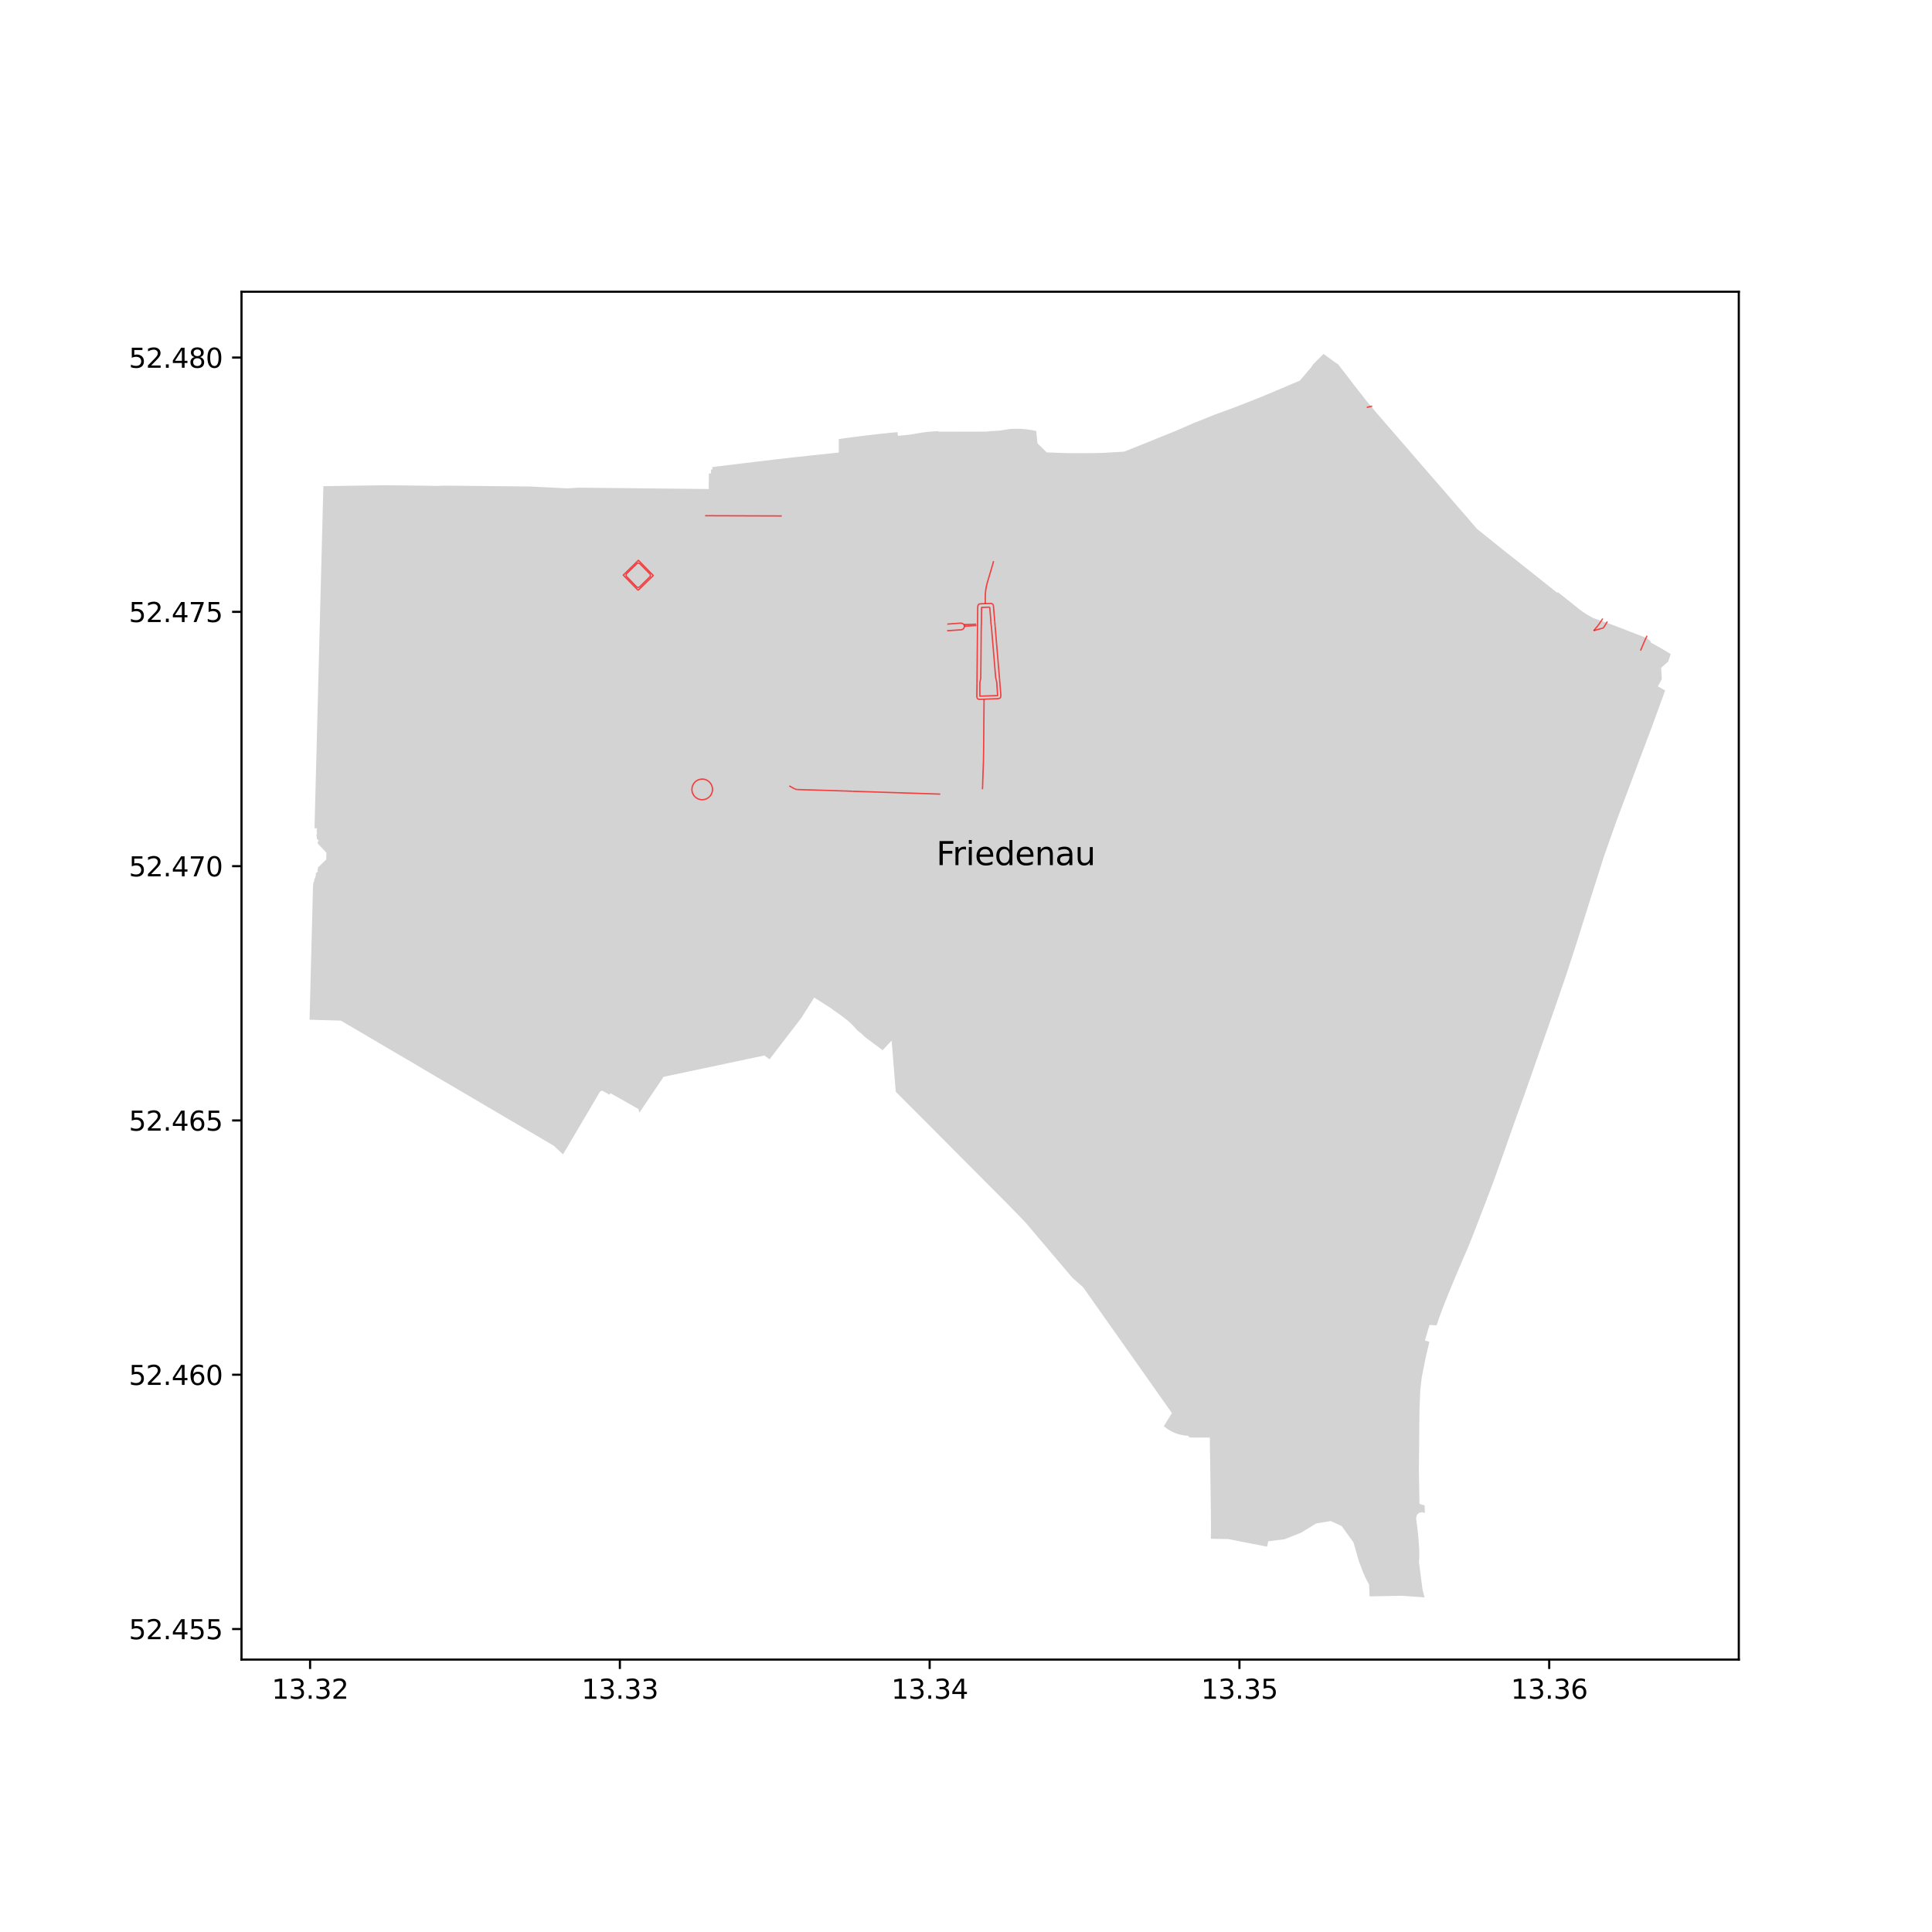 <?xml version="1.0" encoding="utf-8" standalone="no"?>
<!DOCTYPE svg PUBLIC "-//W3C//DTD SVG 1.1//EN"
  "http://www.w3.org/Graphics/SVG/1.1/DTD/svg11.dtd">
<svg xmlns:xlink="http://www.w3.org/1999/xlink" width="720pt" height="720pt" viewBox="0 0 720 720" xmlns="http://www.w3.org/2000/svg" version="1.1">
 <defs>
  <style type="text/css">*{stroke-linejoin: round; stroke-linecap: butt}</style>
 </defs>
 <g id="figure_1">
  <g id="patch_1">
   <path d="M 0 720 
L 720 720 
L 720 0 
L 0 0 
z
" style="fill: #ffffff"/>
  </g>
  <g id="axes_1">
   <g id="patch_2">
    <path d="M 90 618.482 
L 648 618.482 
L 648 108.718 
L 90 108.718 
z
" style="fill: #ffffff"/>
   </g>
   <g id="PatchCollection_1">
    <path d="M 117.616 292.976 
L 117.53 296.301 
L 117.442 299.665 
L 117.331 303.989 
L 117.21 308.67 
L 118.15 308.695 
L 118.128 309.305 
L 117.993 309.302 
L 117.975 309.987 
L 118.111 309.989 
L 118.086 310.978 
L 117.95 310.975 
L 117.931 311.661 
L 118.067 311.664 
L 118.045 312.526 
L 118.806 313.321 
L 118.726 313.399 
L 118.463 313.652 
L 118.429 313.715 
L 118.361 314.047 
L 118.375 314.121 
L 118.505 314.433 
L 118.702 314.685 
L 119.336 315.348 
L 121.64 317.76 
L 121.578 320.317 
L 119.191 322.62 
L 118.538 323.249 
L 118.494 323.3 
L 118.462 323.359 
L 118.441 323.422 
L 118.433 323.488 
L 118.439 323.555 
L 118.457 323.619 
L 118.487 323.678 
L 118.528 323.73 
L 118.584 323.788 
L 118.178 324.176 
L 118.487 324.503 
L 118.407 324.58 
L 118.51 324.687 
L 117.703 325.467 
L 117.675 326.558 
L 117.509 326.553 
L 117.488 327.323 
L 117.176 327.321 
L 117.147 328.14 
L 117.04 328.366 
L 116.945 328.597 
L 116.864 328.833 
L 116.796 329.074 
L 116.74 329.318 
L 116.698 329.565 
L 116.669 329.814 
L 116.655 330.064 
L 116.646 330.386 
L 116.528 334.941 
L 116.436 338.52 
L 116.286 344.317 
L 116.234 346.361 
L 116.085 352.149 
L 115.99 355.814 
L 115.896 359.391 
L 115.804 362.963 
L 115.673 368.073 
L 115.534 373.41 
L 115.451 376.645 
L 115.364 380.02 
L 118.823 380.12 
L 124.356 380.277 
L 127.022 380.349 
L 128.895 381.462 
L 131.608 383.041 
L 134.315 384.634 
L 137.396 386.444 
L 140.471 388.25 
L 144.659 390.718 
L 146.857 392.009 
L 151.3 394.605 
L 154.371 396.406 
L 157.446 398.233 
L 160.525 400.056 
L 164.964 402.66 
L 167.171 403.944 
L 179.336 411.1 
L 189.882 417.301 
L 203.022 425.014 
L 203.168 425.1 
L 206.417 427.01 
L 209.814 430.198 
L 210.324 429.334 
L 210.531 428.983 
L 211.621 427.136 
L 213.955 423.177 
L 213.966 423.159 
L 216.188 419.392 
L 216.477 418.903 
L 218.814 414.943 
L 219.651 413.523 
L 219.874 413.145 
L 221.339 410.661 
L 223.677 406.698 
L 224.512 406.468 
L 226.204 407.435 
L 226.201 407.44 
L 227.171 407.992 
L 227.504 407.399 
L 230.385 409.029 
L 233.282 410.668 
L 237.951 413.309 
L 238.274 414.679 
L 240.721 411.05 
L 242.691 408.133 
L 247.301 401.307 
L 254.18 399.85 
L 256.938 399.265 
L 259.596 398.702 
L 262.259 398.138 
L 264.921 397.58 
L 268.085 396.906 
L 272.184 396.035 
L 274.511 395.543 
L 275.3 395.376 
L 278.394 394.72 
L 284.876 393.346 
L 286.789 394.788 
L 287.283 394.137 
L 288.957 391.931 
L 292.749 387.004 
L 294.645 384.54 
L 296.533 382.088 
L 298.622 379.375 
L 300.21 376.859 
L 303.103 372.291 
L 303.191 372.153 
L 303.443 371.755 
L 306.645 373.805 
L 309.068 375.357 
L 309.814 375.834 
L 310.153 376.046 
L 310.1 376.114 
L 310.262 376.223 
L 310.785 376.575 
L 310.947 376.686 
L 311.465 377.042 
L 312.106 377.491 
L 312.141 377.516 
L 312.605 377.847 
L 312.812 377.996 
L 313.504 378.501 
L 313.563 378.545 
L 314.191 379.013 
L 314.872 379.532 
L 315.051 379.666 
L 315.23 379.802 
L 315.273 379.834 
L 316.275 380.668 
L 316.735 381.079 
L 317.185 381.5 
L 317.626 381.931 
L 318.057 382.372 
L 318.431 382.773 
L 318.798 383.181 
L 319.156 383.596 
L 319.505 384.019 
L 320.018 384.426 
L 320.707 384.934 
L 320.877 385.059 
L 322.276 386.435 
L 328.927 391.37 
L 332.285 387.812 
L 332.473 390.117 
L 332.735 393.346 
L 332.993 396.568 
L 333.25 399.773 
L 333.51 403.003 
L 333.773 406.225 
L 333.82 406.866 
L 334.753 407.798 
L 334.853 407.905 
L 335.306 408.359 
L 337.788 410.844 
L 339.532 412.592 
L 339.803 412.863 
L 340.115 413.176 
L 340.193 413.253 
L 342.646 415.713 
L 346.378 419.454 
L 346.874 419.953 
L 348.56 421.647 
L 349.865 422.955 
L 351.205 424.304 
L 353.767 426.883 
L 354.18 427.299 
L 358.085 431.224 
L 360.725 433.878 
L 364.272 437.439 
L 367.672 440.847 
L 368.082 441.258 
L 368.16 441.336 
L 369.963 443.146 
L 371.185 444.372 
L 373.655 446.852 
L 375.217 448.42 
L 379.532 452.83 
L 382.36 455.804 
L 383.993 457.731 
L 387.088 461.381 
L 390.865 465.837 
L 393.728 469.214 
L 397.567 473.743 
L 399.547 476.079 
L 402.265 478.499 
L 403.67 479.75 
L 435.762 525.219 
L 436.628 526.45 
L 436.746 526.611 
L 435.573 528.499 
L 433.721 531.475 
L 434.098 531.793 
L 434.486 532.098 
L 434.883 532.389 
L 435.291 532.667 
L 435.707 532.93 
L 435.989 533.1 
L 436.274 533.262 
L 436.562 533.419 
L 436.855 533.568 
L 437.049 533.664 
L 437.246 533.756 
L 437.443 533.845 
L 437.599 533.911 
L 437.755 533.975 
L 437.913 534.038 
L 438.376 534.209 
L 438.844 534.365 
L 439.318 534.505 
L 439.796 534.628 
L 440.278 534.735 
L 440.516 534.788 
L 440.754 534.836 
L 440.993 534.881 
L 441.161 534.906 
L 441.33 534.929 
L 441.498 534.95 
L 441.906 534.994 
L 442.314 535.027 
L 442.723 535.048 
L 443.393 535.726 
L 450.861 535.735 
L 451.093 551.84 
L 451.238 561.976 
L 451.26 563.594 
L 451.276 565.211 
L 451.286 566.829 
L 451.29 568.441 
L 451.287 570.054 
L 451.279 571.666 
L 451.262 573.455 
L 457.73 573.571 
L 472.214 576.399 
L 472.626 574.394 
L 478.723 573.625 
L 484.884 571.183 
L 490.489 567.75 
L 495.927 566.843 
L 500.014 568.727 
L 504.422 574.858 
L 506.385 581.73 
L 507.808 585.516 
L 508.943 588.15 
L 510.221 590.509 
L 510.394 594.929 
L 512.635 594.882 
L 519.151 594.756 
L 519.94 594.745 
L 520.08 594.744 
L 522.667 594.709 
L 525.509 594.915 
L 530.899 595.311 
L 530.147 592.441 
L 528.815 582.207 
L 528.908 580.726 
L 528.94 579.239 
L 528.912 577.748 
L 528.725 574.685 
L 528.537 572.53 
L 528.459 571.631 
L 528.113 568.586 
L 527.79 566.273 
L 527.738 565.899 
L 528.041 564.536 
L 528.904 563.774 
L 529.969 563.551 
L 531.004 563.814 
L 530.915 560.997 
L 529.862 560.73 
L 528.996 560.39 
L 528.976 559.231 
L 528.782 547.966 
L 528.869 538.779 
L 528.888 536.717 
L 528.888 536.68 
L 528.897 535.774 
L 528.945 530.175 
L 528.958 528.793 
L 528.996 525.623 
L 529.274 518.18 
L 529.791 513.785 
L 529.851 513.271 
L 531.078 507.091 
L 531.352 505.712 
L 531.574 504.768 
L 532.684 500.051 
L 531.03 499.561 
L 531.502 497.958 
L 531.584 497.681 
L 532.496 494.579 
L 532.616 494.174 
L 532.676 493.968 
L 532.736 493.765 
L 534.023 493.833 
L 534.019 493.855 
L 535.396 493.894 
L 536.239 491.348 
L 537.857 486.963 
L 538.651 484.966 
L 540.601 480.151 
L 542.193 476.297 
L 543.951 472.152 
L 547.314 464.335 
L 548.981 460.174 
L 550.433 456.41 
L 553.489 448.469 
L 556.508 440.516 
L 559.386 432.509 
L 562.202 424.483 
L 565.04 416.46 
L 566.591 412.167 
L 567.934 408.454 
L 572.154 396.426 
L 572.534 395.34 
L 578.805 377.48 
L 583.721 363.191 
L 587.288 352.263 
L 592.494 335.669 
L 597.73 319.198 
L 599.323 314.692 
L 602.351 306.129 
L 606.859 294.106 
L 611.351 282.163 
L 615.855 270.228 
L 620.559 257.306 
L 619.565 256.758 
L 619.294 256.609 
L 618.503 256.173 
L 618.233 256.024 
L 617.914 255.848 
L 617.888 255.9 
L 617.824 255.861 
L 619.301 253.114 
L 619.16 250.486 
L 619.056 248.876 
L 621.141 247.028 
L 621.309 246.88 
L 621.587 246.634 
L 621.658 246.571 
L 622.068 245.402 
L 622.251 244.884 
L 622.407 244.437 
L 622.582 243.941 
L 622.636 243.785 
L 621.833 243.28 
L 619.751 242.015 
L 617.992 241.002 
L 616.845 240.365 
L 616.356 240.094 
L 615.336 239.546 
L 614.844 238.663 
L 613.561 237.749 
L 611.613 236.995 
L 600.899 232.849 
L 594.057 230.424 
L 593.974 230.407 
L 593.893 230.384 
L 593.813 230.356 
L 593.736 230.323 
L 593.661 230.284 
L 592.469 229.622 
L 592.102 229.414 
L 591.739 229.201 
L 591.378 228.983 
L 591.02 228.76 
L 590.665 228.532 
L 590.314 228.3 
L 589.965 228.062 
L 589.62 227.82 
L 589.279 227.573 
L 588.94 227.322 
L 588.605 227.066 
L 588.274 226.805 
L 586.4 225.314 
L 580.451 220.581 
L 580.439 221.002 
L 577.126 218.365 
L 575.057 216.718 
L 573.891 215.79 
L 572.188 214.434 
L 570.099 212.771 
L 562.469 206.751 
L 561.937 206.331 
L 559.819 204.661 
L 556.883 202.288 
L 554.704 200.527 
L 550.403 197.08 
L 549.087 195.549 
L 548.6 194.981 
L 548.239 194.564 
L 546.887 192.943 
L 545.024 190.848 
L 543.298 188.854 
L 541.612 186.904 
L 540.699 185.848 
L 536.908 181.462 
L 533.364 177.4 
L 532.747 176.693 
L 530.537 174.141 
L 530.351 173.925 
L 529.2 172.595 
L 528.714 172.033 
L 526.199 169.125 
L 524.559 167.23 
L 512.784 153.633 
L 512.358 153.139 
L 509.105 149.247 
L 508.937 149.025 
L 507.025 146.553 
L 506.217 145.535 
L 506.03 145.298 
L 505.237 144.294 
L 504.455 143.273 
L 502.829 141.15 
L 501.561 139.494 
L 498.773 135.904 
L 498.519 135.61 
L 498.428 135.579 
L 498.338 135.544 
L 498.251 135.503 
L 498.165 135.457 
L 498.083 135.406 
L 498.003 135.351 
L 497.859 135.248 
L 497.541 135.017 
L 497.413 134.924 
L 496.8 134.478 
L 496.665 134.38 
L 496.128 133.99 
L 496.004 133.9 
L 495.469 133.51 
L 495.343 133.419 
L 494.818 133.038 
L 493.832 132.321 
L 493.238 131.889 
L 489.347 135.804 
L 488.717 136.686 
L 488.739 136.703 
L 488.722 136.728 
L 488.758 136.755 
L 488.484 137.125 
L 488.453 137.104 
L 488.433 137.128 
L 488.411 137.112 
L 488.024 137.648 
L 487.058 138.732 
L 486.391 139.529 
L 485.665 140.391 
L 485.344 140.728 
L 484.418 141.851 
L 483.25 142.335 
L 481.589 143.035 
L 480.532 143.475 
L 479.541 143.9 
L 477.492 144.782 
L 476.473 145.207 
L 475.53 145.601 
L 473.642 146.41 
L 472.692 146.803 
L 471.754 147.187 
L 469.928 147.945 
L 468.922 148.358 
L 467.554 148.888 
L 465.487 149.706 
L 464.54 150.078 
L 463.361 150.544 
L 462.539 150.868 
L 461.858 151.136 
L 461.379 151.325 
L 460.418 151.686 
L 458.323 152.468 
L 456.633 153.088 
L 455.58 153.476 
L 453.43 154.266 
L 452.44 154.63 
L 451.421 155.041 
L 449.303 155.894 
L 448.296 156.301 
L 447.213 156.733 
L 445.706 157.333 
L 444.596 157.776 
L 444.23 157.935 
L 443.115 158.42 
L 440.106 159.733 
L 437.987 160.657 
L 437.378 160.897 
L 436.163 161.383 
L 434.948 161.869 
L 432.85 162.725 
L 431.029 163.466 
L 429.959 163.899 
L 428.922 164.314 
L 426.907 165.133 
L 425.863 165.545 
L 424.84 165.958 
L 424.818 165.967 
L 422.77 166.79 
L 421.749 167.2 
L 420.969 167.516 
L 420.708 167.626 
L 418.928 168.296 
L 418.241 168.353 
L 418.199 168.357 
L 417.059 168.433 
L 417.049 168.434 
L 415.945 168.493 
L 414.012 168.6 
L 412.873 168.669 
L 411.569 168.754 
L 411.324 168.77 
L 411.007 168.779 
L 410.357 168.795 
L 409.387 168.817 
L 408.139 168.84 
L 406.576 168.861 
L 405.626 168.87 
L 404.17 168.878 
L 403.242 168.878 
L 402.097 168.875 
L 401.259 168.87 
L 400.098 168.88 
L 399.353 168.889 
L 398.528 168.872 
L 397.475 168.851 
L 396.913 168.835 
L 396.075 168.813 
L 395.01 168.78 
L 393.967 168.744 
L 393.403 168.723 
L 392.829 168.7 
L 391.842 168.66 
L 390.64 168.605 
L 390.074 168.577 
L 388.683 167.216 
L 386.642 165.218 
L 386.166 160.622 
L 386.04 160.593 
L 385.193 160.415 
L 384.342 160.26 
L 383.487 160.126 
L 382.629 160.014 
L 381.769 159.923 
L 380.906 159.855 
L 380.043 159.809 
L 379.178 159.785 
L 376.492 159.854 
L 372.446 160.481 
L 370.248 160.62 
L 369.036 160.671 
L 367.699 160.86 
L 366.855 160.846 
L 349.715 160.885 
L 349.704 160.7 
L 348.81 160.725 
L 347.916 160.767 
L 347.023 160.826 
L 346.132 160.903 
L 345.242 160.997 
L 344.355 161.108 
L 343.47 161.237 
L 342.587 161.383 
L 339.295 161.941 
L 334.647 162.439 
L 334.496 161.138 
L 334.315 161.049 
L 331.595 161.314 
L 328.877 161.595 
L 326.16 161.892 
L 323.446 162.206 
L 320.733 162.537 
L 318.022 162.884 
L 315.314 163.247 
L 312.59 163.631 
L 312.591 164.018 
L 312.599 167.227 
L 312.603 168.651 
L 306.876 169.251 
L 301.135 169.86 
L 297.274 170.276 
L 293.222 170.727 
L 289.171 171.193 
L 285.063 171.678 
L 282.113 172.032 
L 274.192 172.998 
L 265.482 174.057 
L 265.473 174.994 
L 265.41 175.003 
L 265.404 174.952 
L 264.981 175 
L 264.966 176.442 
L 264.433 176.436 
L 264.435 176.502 
L 264.18 176.495 
L 264.12 182.252 
L 261.581 182.214 
L 226.215 181.85 
L 217.358 181.76 
L 217.02 181.756 
L 216.629 181.752 
L 215.456 181.74 
L 215.274 181.753 
L 212.013 181.979 
L 211.615 182.006 
L 210.639 181.959 
L 209.228 181.891 
L 203.018 181.579 
L 197.401 181.298 
L 186.664 181.192 
L 165.466 180.976 
L 162.91 181.095 
L 157.137 180.983 
L 143.482 180.82 
L 127.627 181.073 
L 121.16 181.177 
L 120.506 181.187 
L 120.441 183.74 
L 120.352 187.205 
L 120.279 190.047 
L 120.19 193.512 
L 120.124 196.085 
L 119.509 219.754 
L 119.354 225.729 
L 119.302 227.782 
L 119.187 232.227 
L 119.112 235.063 
L 118.989 239.775 
L 118.935 241.827 
L 118.776 248.055 
L 118.605 254.685 
L 118.55 256.733 
L 118.429 261.455 
L 118.306 266.223 
L 118.262 267.924 
L 118.229 269.224 
L 118.193 270.778 
L 117.848 284.006 
L 117.752 287.724 
L 117.691 290.117 
L 117.616 292.976 
" clip-path="url(#p50d91685d5)" style="fill: #d3d3d3"/>
   </g>
   <g id="matplotlib.axis_1">
    <g id="xtick_1">
     <g id="line2d_1">
      <defs>
       <path id="mc1fdc187fb" d="M 0 0 
L 0 3.5 
" style="stroke: #000000; stroke-width: 0.8"/>
      </defs>
      <g>
       <use xlink:href="#mc1fdc187fb" x="115.561" y="618.482" style="stroke: #000000; stroke-width: 0.8"/>
      </g>
     </g>
     <g id="text_1">
      <!-- 13.32 -->
      <g transform="translate(101.247 633.081) scale(0.1 -0.1)">
       <defs>
        <path id="DejaVuSans-31" d="M 794 531 
L 1825 531 
L 1825 4091 
L 703 3866 
L 703 4441 
L 1819 4666 
L 2450 4666 
L 2450 531 
L 3481 531 
L 3481 0 
L 794 0 
L 794 531 
z
" transform="scale(0.016)"/>
        <path id="DejaVuSans-33" d="M 2597 2516 
Q 3050 2419 3304 2112 
Q 3559 1806 3559 1356 
Q 3559 666 3084 287 
Q 2609 -91 1734 -91 
Q 1441 -91 1130 -33 
Q 819 25 488 141 
L 488 750 
Q 750 597 1062 519 
Q 1375 441 1716 441 
Q 2309 441 2620 675 
Q 2931 909 2931 1356 
Q 2931 1769 2642 2001 
Q 2353 2234 1838 2234 
L 1294 2234 
L 1294 2753 
L 1863 2753 
Q 2328 2753 2575 2939 
Q 2822 3125 2822 3475 
Q 2822 3834 2567 4026 
Q 2313 4219 1838 4219 
Q 1578 4219 1281 4162 
Q 984 4106 628 3988 
L 628 4550 
Q 988 4650 1302 4700 
Q 1616 4750 1894 4750 
Q 2613 4750 3031 4423 
Q 3450 4097 3450 3541 
Q 3450 3153 3228 2886 
Q 3006 2619 2597 2516 
z
" transform="scale(0.016)"/>
        <path id="DejaVuSans-2e" d="M 684 794 
L 1344 794 
L 1344 0 
L 684 0 
L 684 794 
z
" transform="scale(0.016)"/>
        <path id="DejaVuSans-32" d="M 1228 531 
L 3431 531 
L 3431 0 
L 469 0 
L 469 531 
Q 828 903 1448 1529 
Q 2069 2156 2228 2338 
Q 2531 2678 2651 2914 
Q 2772 3150 2772 3378 
Q 2772 3750 2511 3984 
Q 2250 4219 1831 4219 
Q 1534 4219 1204 4116 
Q 875 4013 500 3803 
L 500 4441 
Q 881 4594 1212 4672 
Q 1544 4750 1819 4750 
Q 2544 4750 2975 4387 
Q 3406 4025 3406 3419 
Q 3406 3131 3298 2873 
Q 3191 2616 2906 2266 
Q 2828 2175 2409 1742 
Q 1991 1309 1228 531 
z
" transform="scale(0.016)"/>
       </defs>
       <use xlink:href="#DejaVuSans-31"/>
       <use xlink:href="#DejaVuSans-33" x="63.623"/>
       <use xlink:href="#DejaVuSans-2e" x="127.246"/>
       <use xlink:href="#DejaVuSans-33" x="159.033"/>
       <use xlink:href="#DejaVuSans-32" x="222.656"/>
      </g>
     </g>
    </g>
    <g id="xtick_2">
     <g id="line2d_2">
      <g>
       <use xlink:href="#mc1fdc187fb" x="231.008" y="618.482" style="stroke: #000000; stroke-width: 0.8"/>
      </g>
     </g>
     <g id="text_2">
      <!-- 13.33 -->
      <g transform="translate(216.694 633.081) scale(0.1 -0.1)">
       <use xlink:href="#DejaVuSans-31"/>
       <use xlink:href="#DejaVuSans-33" x="63.623"/>
       <use xlink:href="#DejaVuSans-2e" x="127.246"/>
       <use xlink:href="#DejaVuSans-33" x="159.033"/>
       <use xlink:href="#DejaVuSans-33" x="222.656"/>
      </g>
     </g>
    </g>
    <g id="xtick_3">
     <g id="line2d_3">
      <g>
       <use xlink:href="#mc1fdc187fb" x="346.455" y="618.482" style="stroke: #000000; stroke-width: 0.8"/>
      </g>
     </g>
     <g id="text_3">
      <!-- 13.34 -->
      <g transform="translate(332.141 633.081) scale(0.1 -0.1)">
       <defs>
        <path id="DejaVuSans-34" d="M 2419 4116 
L 825 1625 
L 2419 1625 
L 2419 4116 
z
M 2253 4666 
L 3047 4666 
L 3047 1625 
L 3713 1625 
L 3713 1100 
L 3047 1100 
L 3047 0 
L 2419 0 
L 2419 1100 
L 313 1100 
L 313 1709 
L 2253 4666 
z
" transform="scale(0.016)"/>
       </defs>
       <use xlink:href="#DejaVuSans-31"/>
       <use xlink:href="#DejaVuSans-33" x="63.623"/>
       <use xlink:href="#DejaVuSans-2e" x="127.246"/>
       <use xlink:href="#DejaVuSans-33" x="159.033"/>
       <use xlink:href="#DejaVuSans-34" x="222.656"/>
      </g>
     </g>
    </g>
    <g id="xtick_4">
     <g id="line2d_4">
      <g>
       <use xlink:href="#mc1fdc187fb" x="461.902" y="618.482" style="stroke: #000000; stroke-width: 0.8"/>
      </g>
     </g>
     <g id="text_4">
      <!-- 13.35 -->
      <g transform="translate(447.588 633.081) scale(0.1 -0.1)">
       <defs>
        <path id="DejaVuSans-35" d="M 691 4666 
L 3169 4666 
L 3169 4134 
L 1269 4134 
L 1269 2991 
Q 1406 3038 1543 3061 
Q 1681 3084 1819 3084 
Q 2600 3084 3056 2656 
Q 3513 2228 3513 1497 
Q 3513 744 3044 326 
Q 2575 -91 1722 -91 
Q 1428 -91 1123 -41 
Q 819 9 494 109 
L 494 744 
Q 775 591 1075 516 
Q 1375 441 1709 441 
Q 2250 441 2565 725 
Q 2881 1009 2881 1497 
Q 2881 1984 2565 2268 
Q 2250 2553 1709 2553 
Q 1456 2553 1204 2497 
Q 953 2441 691 2322 
L 691 4666 
z
" transform="scale(0.016)"/>
       </defs>
       <use xlink:href="#DejaVuSans-31"/>
       <use xlink:href="#DejaVuSans-33" x="63.623"/>
       <use xlink:href="#DejaVuSans-2e" x="127.246"/>
       <use xlink:href="#DejaVuSans-33" x="159.033"/>
       <use xlink:href="#DejaVuSans-35" x="222.656"/>
      </g>
     </g>
    </g>
    <g id="xtick_5">
     <g id="line2d_5">
      <g>
       <use xlink:href="#mc1fdc187fb" x="577.349" y="618.482" style="stroke: #000000; stroke-width: 0.8"/>
      </g>
     </g>
     <g id="text_5">
      <!-- 13.36 -->
      <g transform="translate(563.035 633.081) scale(0.1 -0.1)">
       <defs>
        <path id="DejaVuSans-36" d="M 2113 2584 
Q 1688 2584 1439 2293 
Q 1191 2003 1191 1497 
Q 1191 994 1439 701 
Q 1688 409 2113 409 
Q 2538 409 2786 701 
Q 3034 994 3034 1497 
Q 3034 2003 2786 2293 
Q 2538 2584 2113 2584 
z
M 3366 4563 
L 3366 3988 
Q 3128 4100 2886 4159 
Q 2644 4219 2406 4219 
Q 1781 4219 1451 3797 
Q 1122 3375 1075 2522 
Q 1259 2794 1537 2939 
Q 1816 3084 2150 3084 
Q 2853 3084 3261 2657 
Q 3669 2231 3669 1497 
Q 3669 778 3244 343 
Q 2819 -91 2113 -91 
Q 1303 -91 875 529 
Q 447 1150 447 2328 
Q 447 3434 972 4092 
Q 1497 4750 2381 4750 
Q 2619 4750 2861 4703 
Q 3103 4656 3366 4563 
z
" transform="scale(0.016)"/>
       </defs>
       <use xlink:href="#DejaVuSans-31"/>
       <use xlink:href="#DejaVuSans-33" x="63.623"/>
       <use xlink:href="#DejaVuSans-2e" x="127.246"/>
       <use xlink:href="#DejaVuSans-33" x="159.033"/>
       <use xlink:href="#DejaVuSans-36" x="222.656"/>
      </g>
     </g>
    </g>
   </g>
   <g id="matplotlib.axis_2">
    <g id="ytick_1">
     <g id="line2d_6">
      <defs>
       <path id="ma1c7454d28" d="M 0 0 
L -3.5 0 
" style="stroke: #000000; stroke-width: 0.8"/>
      </defs>
      <g>
       <use xlink:href="#ma1c7454d28" x="90" y="607.093" style="stroke: #000000; stroke-width: 0.8"/>
      </g>
     </g>
     <g id="text_6">
      <!-- 52.455 -->
      <g transform="translate(48.009 610.892) scale(0.1 -0.1)">
       <use xlink:href="#DejaVuSans-35"/>
       <use xlink:href="#DejaVuSans-32" x="63.623"/>
       <use xlink:href="#DejaVuSans-2e" x="127.246"/>
       <use xlink:href="#DejaVuSans-34" x="159.033"/>
       <use xlink:href="#DejaVuSans-35" x="222.656"/>
       <use xlink:href="#DejaVuSans-35" x="286.279"/>
      </g>
     </g>
    </g>
    <g id="ytick_2">
     <g id="line2d_7">
      <g>
       <use xlink:href="#ma1c7454d28" x="90" y="512.325" style="stroke: #000000; stroke-width: 0.8"/>
      </g>
     </g>
     <g id="text_7">
      <!-- 52.460 -->
      <g transform="translate(48.009 516.124) scale(0.1 -0.1)">
       <defs>
        <path id="DejaVuSans-30" d="M 2034 4250 
Q 1547 4250 1301 3770 
Q 1056 3291 1056 2328 
Q 1056 1369 1301 889 
Q 1547 409 2034 409 
Q 2525 409 2770 889 
Q 3016 1369 3016 2328 
Q 3016 3291 2770 3770 
Q 2525 4250 2034 4250 
z
M 2034 4750 
Q 2819 4750 3233 4129 
Q 3647 3509 3647 2328 
Q 3647 1150 3233 529 
Q 2819 -91 2034 -91 
Q 1250 -91 836 529 
Q 422 1150 422 2328 
Q 422 3509 836 4129 
Q 1250 4750 2034 4750 
z
" transform="scale(0.016)"/>
       </defs>
       <use xlink:href="#DejaVuSans-35"/>
       <use xlink:href="#DejaVuSans-32" x="63.623"/>
       <use xlink:href="#DejaVuSans-2e" x="127.246"/>
       <use xlink:href="#DejaVuSans-34" x="159.033"/>
       <use xlink:href="#DejaVuSans-36" x="222.656"/>
       <use xlink:href="#DejaVuSans-30" x="286.279"/>
      </g>
     </g>
    </g>
    <g id="ytick_3">
     <g id="line2d_8">
      <g>
       <use xlink:href="#ma1c7454d28" x="90" y="417.557" style="stroke: #000000; stroke-width: 0.8"/>
      </g>
     </g>
     <g id="text_8">
      <!-- 52.465 -->
      <g transform="translate(48.009 421.356) scale(0.1 -0.1)">
       <use xlink:href="#DejaVuSans-35"/>
       <use xlink:href="#DejaVuSans-32" x="63.623"/>
       <use xlink:href="#DejaVuSans-2e" x="127.246"/>
       <use xlink:href="#DejaVuSans-34" x="159.033"/>
       <use xlink:href="#DejaVuSans-36" x="222.656"/>
       <use xlink:href="#DejaVuSans-35" x="286.279"/>
      </g>
     </g>
    </g>
    <g id="ytick_4">
     <g id="line2d_9">
      <g>
       <use xlink:href="#ma1c7454d28" x="90" y="322.789" style="stroke: #000000; stroke-width: 0.8"/>
      </g>
     </g>
     <g id="text_9">
      <!-- 52.470 -->
      <g transform="translate(48.009 326.589) scale(0.1 -0.1)">
       <defs>
        <path id="DejaVuSans-37" d="M 525 4666 
L 3525 4666 
L 3525 4397 
L 1831 0 
L 1172 0 
L 2766 4134 
L 525 4134 
L 525 4666 
z
" transform="scale(0.016)"/>
       </defs>
       <use xlink:href="#DejaVuSans-35"/>
       <use xlink:href="#DejaVuSans-32" x="63.623"/>
       <use xlink:href="#DejaVuSans-2e" x="127.246"/>
       <use xlink:href="#DejaVuSans-34" x="159.033"/>
       <use xlink:href="#DejaVuSans-37" x="222.656"/>
       <use xlink:href="#DejaVuSans-30" x="286.279"/>
      </g>
     </g>
    </g>
    <g id="ytick_5">
     <g id="line2d_10">
      <g>
       <use xlink:href="#ma1c7454d28" x="90" y="228.022" style="stroke: #000000; stroke-width: 0.8"/>
      </g>
     </g>
     <g id="text_10">
      <!-- 52.475 -->
      <g transform="translate(48.009 231.821) scale(0.1 -0.1)">
       <use xlink:href="#DejaVuSans-35"/>
       <use xlink:href="#DejaVuSans-32" x="63.623"/>
       <use xlink:href="#DejaVuSans-2e" x="127.246"/>
       <use xlink:href="#DejaVuSans-34" x="159.033"/>
       <use xlink:href="#DejaVuSans-37" x="222.656"/>
       <use xlink:href="#DejaVuSans-35" x="286.279"/>
      </g>
     </g>
    </g>
    <g id="ytick_6">
     <g id="line2d_11">
      <g>
       <use xlink:href="#ma1c7454d28" x="90" y="133.254" style="stroke: #000000; stroke-width: 0.8"/>
      </g>
     </g>
     <g id="text_11">
      <!-- 52.480 -->
      <g transform="translate(48.009 137.053) scale(0.1 -0.1)">
       <defs>
        <path id="DejaVuSans-38" d="M 2034 2216 
Q 1584 2216 1326 1975 
Q 1069 1734 1069 1313 
Q 1069 891 1326 650 
Q 1584 409 2034 409 
Q 2484 409 2743 651 
Q 3003 894 3003 1313 
Q 3003 1734 2745 1975 
Q 2488 2216 2034 2216 
z
M 1403 2484 
Q 997 2584 770 2862 
Q 544 3141 544 3541 
Q 544 4100 942 4425 
Q 1341 4750 2034 4750 
Q 2731 4750 3128 4425 
Q 3525 4100 3525 3541 
Q 3525 3141 3298 2862 
Q 3072 2584 2669 2484 
Q 3125 2378 3379 2068 
Q 3634 1759 3634 1313 
Q 3634 634 3220 271 
Q 2806 -91 2034 -91 
Q 1263 -91 848 271 
Q 434 634 434 1313 
Q 434 1759 690 2068 
Q 947 2378 1403 2484 
z
M 1172 3481 
Q 1172 3119 1398 2916 
Q 1625 2713 2034 2713 
Q 2441 2713 2670 2916 
Q 2900 3119 2900 3481 
Q 2900 3844 2670 4047 
Q 2441 4250 2034 4250 
Q 1625 4250 1398 4047 
Q 1172 3844 1172 3481 
z
" transform="scale(0.016)"/>
       </defs>
       <use xlink:href="#DejaVuSans-35"/>
       <use xlink:href="#DejaVuSans-32" x="63.623"/>
       <use xlink:href="#DejaVuSans-2e" x="127.246"/>
       <use xlink:href="#DejaVuSans-34" x="159.033"/>
       <use xlink:href="#DejaVuSans-38" x="222.656"/>
       <use xlink:href="#DejaVuSans-30" x="286.279"/>
      </g>
     </g>
    </g>
   </g>
   <g id="LineCollection_1">
    <path d="M 237.821 219.999 
L 240.648 217.233 
L 243.467 214.474 
L 240.656 211.602 
L 237.918 208.805 
L 235.103 211.559 
L 232.272 214.328 
L 234.911 217.025 
L 237.821 219.999 
" clip-path="url(#p50d91685d5)" style="fill: none; stroke: #ff0000; stroke-opacity: 0.7; stroke-width: 0.5"/>
    <path d="M 593.917 235.032 
L 597.556 233.994 
" clip-path="url(#p50d91685d5)" style="fill: none; stroke: #ff0000; stroke-opacity: 0.7; stroke-width: 0.5"/>
    <path d="M 595.577 233.082 
L 593.917 235.032 
" clip-path="url(#p50d91685d5)" style="fill: none; stroke: #ff0000; stroke-opacity: 0.7; stroke-width: 0.5"/>
    <path d="M 372.497 253.044 
L 370.858 233.408 
" clip-path="url(#p50d91685d5)" style="fill: none; stroke: #ff0000; stroke-opacity: 0.7; stroke-width: 0.5"/>
    <path d="M 353.035 232.593 
L 353.217 232.574 
L 357.837 232.237 
L 358.105 232.218 
L 358.54 232.301 
L 358.952 232.521 
L 359.215 232.773 
L 359.356 233.065 
L 359.436 233.363 
L 359.364 233.747 
L 359.147 234.189 
L 358.778 234.489 
L 358.527 234.629 
L 358.256 234.71 
L 357.724 234.744 
L 355.038 234.917 
L 353.168 235.036 
L 352.972 235.048 
" clip-path="url(#p50d91685d5)" style="fill: none; stroke: #ff0000; stroke-opacity: 0.7; stroke-width: 0.5"/>
    <path d="M 368.83 226.266 
L 365.808 226.357 
L 365.766 229.729 
L 365.759 230.323 
L 365.741 232.343 
L 365.713 233.02 
L 365.687 233.617 
L 365.644 237.709 
L 365.643 238.236 
L 365.642 238.637 
L 365.598 242.735 
L 365.595 243.152 
L 365.592 243.556 
L 365.551 247.673 
L 365.546 248.139 
L 365.543 248.548 
L 365.501 252.654 
L 365.467 252.892 
L 365.381 253.296 
L 365.3 253.713 
L 365.162 254.445 
L 365.165 256.778 
L 365.165 257.138 
L 365.17 259.441 
L 368.198 259.339 
L 368.812 259.318 
L 371.793 259.217 
L 371.632 256.916 
L 371.606 256.558 
L 371.451 254.204 
L 371.303 253.554 
L 371.187 253.084 
L 371.11 252.72 
L 371.052 252.449 
L 370.708 248.368 
L 370.673 247.923 
L 370.64 247.493 
L 370.297 243.4 
L 370.263 242.999 
L 370.23 242.595 
L 369.883 238.482 
L 369.851 238.12 
L 369.809 237.614 
L 369.47 233.529 
L 369.423 233.181 
L 369.375 232.83 
L 369.293 232.239 
L 369.183 230.281 
L 369.129 229.657 
L 368.83 226.266 
" clip-path="url(#p50d91685d5)" style="fill: none; stroke: #ff0000; stroke-opacity: 0.7; stroke-width: 0.5"/>
    <path d="M 366.719 262.032 
L 366.556 280.333 
L 366.503 283.745 
L 366.245 290.921 
" clip-path="url(#p50d91685d5)" style="fill: none; stroke: #ff0000; stroke-opacity: 0.7; stroke-width: 0.5"/>
    <path d="M 359.594 233.353 
L 360.284 233.315 
" clip-path="url(#p50d91685d5)" style="fill: none; stroke: #ff0000; stroke-opacity: 0.7; stroke-width: 0.5"/>
    <path d="M 364.284 233.789 
L 364.109 252.843 
" clip-path="url(#p50d91685d5)" style="fill: none; stroke: #ff0000; stroke-opacity: 0.7; stroke-width: 0.5"/>
    <path d="M 291.343 192.285 
L 264.042 192.194 
" clip-path="url(#p50d91685d5)" style="fill: none; stroke: #ff0000; stroke-opacity: 0.7; stroke-width: 0.5"/>
    <path d="M 611.384 242.453 
L 612.373 240.091 
" clip-path="url(#p50d91685d5)" style="fill: none; stroke: #ff0000; stroke-opacity: 0.7; stroke-width: 0.5"/>
    <path d="M 300.478 294.336 
L 314.581 294.763 
" clip-path="url(#p50d91685d5)" style="fill: none; stroke: #ff0000; stroke-opacity: 0.7; stroke-width: 0.5"/>
    <path d="M 369.872 210.615 
L 367.889 217.313 
L 367.616 218.431 
L 367.376 219.775 
L 367.208 221.357 
L 367.163 223.768 
" clip-path="url(#p50d91685d5)" style="fill: none; stroke: #ff0000; stroke-opacity: 0.7; stroke-width: 0.5"/>
    <path d="M 233.481 214.83 
L 237.268 218.736 
L 237.432 218.829 
L 237.625 218.892 
L 237.85 218.899 
L 238.051 218.861 
L 238.23 218.78 
L 238.421 218.659 
L 242.189 214.949 
L 242.271 214.847 
L 242.346 214.684 
L 242.377 214.521 
L 242.374 214.343 
L 242.335 214.148 
L 242.266 213.979 
L 242.16 213.859 
L 238.395 210.031 
L 238.272 209.965 
L 238.142 209.906 
L 237.936 209.87 
L 237.741 209.885 
L 237.513 209.955 
L 237.36 210.057 
L 233.718 213.604 
L 233.409 213.966 
L 233.352 214.1 
L 233.325 214.256 
L 233.328 214.4 
L 233.342 214.527 
L 233.396 214.68 
L 233.481 214.83 
" clip-path="url(#p50d91685d5)" style="fill: none; stroke: #ff0000; stroke-opacity: 0.7; stroke-width: 0.5"/>
    <path d="M 366.245 290.921 
L 366.196 292.78 
" clip-path="url(#p50d91685d5)" style="fill: none; stroke: #ff0000; stroke-opacity: 0.7; stroke-width: 0.5"/>
    <path d="M 366.196 292.78 
L 366.187 292.992 
L 366.171 293.334 
L 366.133 294.126 
" clip-path="url(#p50d91685d5)" style="fill: none; stroke: #ff0000; stroke-opacity: 0.7; stroke-width: 0.5"/>
    <path d="M 264.373 296.944 
L 263.976 297.284 
L 263.547 297.555 
L 263.081 297.765 
L 262.593 297.932 
L 262.169 298.008 
L 261.682 298.04 
L 261.415 298.027 
L 261.15 297.994 
L 260.685 297.915 
L 260.108 297.701 
L 259.61 297.424 
L 259.202 297.117 
L 258.828 296.759 
L 258.512 296.336 
L 258.262 295.902 
L 258.049 295.428 
L 257.921 294.93 
L 257.868 294.444 
L 257.854 294.164 
L 257.867 293.861 
L 257.952 293.381 
L 258.069 292.903 
L 258.29 292.428 
L 258.557 291.986 
L 258.884 291.571 
L 259.248 291.226 
L 259.65 290.94 
L 260.074 290.699 
L 260.525 290.534 
L 260.999 290.403 
L 261.504 290.352 
L 261.735 290.345 
L 262.013 290.352 
L 262.483 290.428 
L 262.942 290.549 
L 263.402 290.754 
L 263.818 290.991 
L 264.221 291.3 
L 264.557 291.63 
L 264.85 292.02 
L 265.104 292.433 
L 265.291 292.883 
L 265.432 293.341 
L 265.502 293.652 
L 265.526 293.952 
L 265.54 294.145 
L 265.525 294.505 
L 265.462 294.895 
L 265.376 295.288 
L 265.201 295.745 
L 264.98 296.18 
L 264.699 296.578 
L 264.373 296.944 
" clip-path="url(#p50d91685d5)" style="fill: none; stroke: #ff0000; stroke-opacity: 0.7; stroke-width: 0.5"/>
    <path d="M 363.468 232.633 
L 363.803 232.622 
" clip-path="url(#p50d91685d5)" style="fill: none; stroke: #ff0000; stroke-opacity: 0.7; stroke-width: 0.5"/>
    <path d="M 360.284 233.315 
L 360.602 233.296 
L 363.797 233.112 
L 363.86 233.111 
" clip-path="url(#p50d91685d5)" style="fill: none; stroke: #ff0000; stroke-opacity: 0.7; stroke-width: 0.5"/>
    <path d="M 359.215 232.773 
L 359.653 232.758 
L 363.468 232.633 
" clip-path="url(#p50d91685d5)" style="fill: none; stroke: #ff0000; stroke-opacity: 0.7; stroke-width: 0.5"/>
    <path d="M 369.933 225.084 
L 369.526 224.911 
L 369.088 224.887 
L 368.512 224.894 
L 368.265 224.904 
L 367.182 224.942 
L 366.24 224.976 
L 365.925 224.987 
L 365.343 225.025 
L 364.919 225.103 
L 364.629 225.232 
" clip-path="url(#p50d91685d5)" style="fill: none; stroke: #ff0000; stroke-opacity: 0.7; stroke-width: 0.5"/>
    <path d="M 364.127 260.04 
L 364.257 260.29 
L 364.482 260.491 
L 364.71 260.586 
L 365.131 260.618 
L 366.731 260.561 
" clip-path="url(#p50d91685d5)" style="fill: none; stroke: #ff0000; stroke-opacity: 0.7; stroke-width: 0.5"/>
    <path d="M 364.092 254.684 
L 364.03 259.466 
L 364.055 259.752 
L 364.127 260.04 
" clip-path="url(#p50d91685d5)" style="fill: none; stroke: #ff0000; stroke-opacity: 0.7; stroke-width: 0.5"/>
    <path d="M 364.109 252.843 
L 364.101 253.734 
L 364.092 254.684 
" clip-path="url(#p50d91685d5)" style="fill: none; stroke: #ff0000; stroke-opacity: 0.7; stroke-width: 0.5"/>
    <path d="M 364.629 225.232 
L 364.497 225.516 
L 364.428 225.884 
L 364.364 226.302 
L 364.309 231.528 
" clip-path="url(#p50d91685d5)" style="fill: none; stroke: #ff0000; stroke-opacity: 0.7; stroke-width: 0.5"/>
    <path d="M 364.309 231.528 
L 364.303 232.068 
L 364.293 233.09 
L 364.284 233.789 
" clip-path="url(#p50d91685d5)" style="fill: none; stroke: #ff0000; stroke-opacity: 0.7; stroke-width: 0.5"/>
    <path d="M 368.321 260.506 
L 371.779 260.375 
L 372.223 260.311 
L 372.586 260.193 
L 372.808 260.008 
L 372.907 259.788 
L 372.965 259.405 
L 372.979 258.815 
L 372.668 255.099 
" clip-path="url(#p50d91685d5)" style="fill: none; stroke: #ff0000; stroke-opacity: 0.7; stroke-width: 0.5"/>
    <path d="M 370.713 231.659 
L 370.237 225.923 
L 370.155 225.489 
L 369.933 225.084 
" clip-path="url(#p50d91685d5)" style="fill: none; stroke: #ff0000; stroke-opacity: 0.7; stroke-width: 0.5"/>
    <path d="M 370.858 233.408 
L 370.803 232.75 
L 370.713 231.659 
" clip-path="url(#p50d91685d5)" style="fill: none; stroke: #ff0000; stroke-opacity: 0.7; stroke-width: 0.5"/>
    <path d="M 372.668 255.099 
L 372.535 253.501 
L 372.497 253.044 
" clip-path="url(#p50d91685d5)" style="fill: none; stroke: #ff0000; stroke-opacity: 0.7; stroke-width: 0.5"/>
    <path d="M 366.731 260.561 
L 367.914 260.519 
L 368.321 260.506 
" clip-path="url(#p50d91685d5)" style="fill: none; stroke: #ff0000; stroke-opacity: 0.7; stroke-width: 0.5"/>
    <path d="M 367.163 223.768 
L 367.171 224.257 
L 367.182 224.942 
" clip-path="url(#p50d91685d5)" style="fill: none; stroke: #ff0000; stroke-opacity: 0.7; stroke-width: 0.5"/>
    <path d="M 370.288 209.106 
L 370.124 209.703 
L 370.016 210.09 
L 369.872 210.615 
" clip-path="url(#p50d91685d5)" style="fill: none; stroke: #ff0000; stroke-opacity: 0.7; stroke-width: 0.5"/>
    <path d="M 337.201 295.513 
L 345.968 295.799 
L 349.048 295.9 
" clip-path="url(#p50d91685d5)" style="fill: none; stroke: #ff0000; stroke-opacity: 0.7; stroke-width: 0.5"/>
    <path d="M 334.582 295.428 
L 334.832 295.436 
L 335.916 295.472 
L 336.978 295.506 
L 337.201 295.513 
" clip-path="url(#p50d91685d5)" style="fill: none; stroke: #ff0000; stroke-opacity: 0.7; stroke-width: 0.5"/>
    <path d="M 349.048 295.9 
L 349.254 295.908 
L 350.412 295.949 
" clip-path="url(#p50d91685d5)" style="fill: none; stroke: #ff0000; stroke-opacity: 0.7; stroke-width: 0.5"/>
    <path d="M 359.436 233.363 
L 359.594 233.353 
" clip-path="url(#p50d91685d5)" style="fill: none; stroke: #ff0000; stroke-opacity: 0.7; stroke-width: 0.5"/>
    <path d="M 366.731 260.561 
L 366.727 261.285 
L 366.719 262.032 
" clip-path="url(#p50d91685d5)" style="fill: none; stroke: #ff0000; stroke-opacity: 0.7; stroke-width: 0.5"/>
    <path d="M 317.848 294.888 
L 334.582 295.428 
" clip-path="url(#p50d91685d5)" style="fill: none; stroke: #ff0000; stroke-opacity: 0.7; stroke-width: 0.5"/>
    <path d="M 298.055 294.262 
L 300.478 294.336 
" clip-path="url(#p50d91685d5)" style="fill: none; stroke: #ff0000; stroke-opacity: 0.7; stroke-width: 0.5"/>
    <path d="M 294.138 292.879 
L 295.879 293.843 
L 296.258 294.035 
" clip-path="url(#p50d91685d5)" style="fill: none; stroke: #ff0000; stroke-opacity: 0.7; stroke-width: 0.5"/>
    <path d="M 314.581 294.763 
L 314.971 294.778 
L 315.379 294.793 
L 316.435 294.833 
L 317.431 294.873 
L 317.848 294.888 
" clip-path="url(#p50d91685d5)" style="fill: none; stroke: #ff0000; stroke-opacity: 0.7; stroke-width: 0.5"/>
    <path d="M 296.258 294.035 
L 296.607 294.162 
L 297.104 294.234 
" clip-path="url(#p50d91685d5)" style="fill: none; stroke: #ff0000; stroke-opacity: 0.7; stroke-width: 0.5"/>
    <path d="M 297.104 294.234 
L 298.055 294.262 
" clip-path="url(#p50d91685d5)" style="fill: none; stroke: #ff0000; stroke-opacity: 0.7; stroke-width: 0.5"/>
    <path d="M 597.301 230.514 
L 596.913 231.122 
L 596.356 231.939 
L 595.577 233.082 
" clip-path="url(#p50d91685d5)" style="fill: none; stroke: #ff0000; stroke-opacity: 0.7; stroke-width: 0.5"/>
    <path d="M 597.556 233.994 
L 598.379 232.654 
L 598.828 231.922 
L 599.028 231.598 
" clip-path="url(#p50d91685d5)" style="fill: none; stroke: #ff0000; stroke-opacity: 0.7; stroke-width: 0.5"/>
    <path d="M 612.946 238.793 
L 613.379 237.832 
L 613.798 236.901 
" clip-path="url(#p50d91685d5)" style="fill: none; stroke: #ff0000; stroke-opacity: 0.7; stroke-width: 0.5"/>
    <path d="M 511.386 151.339 
L 510.953 151.434 
L 510.452 151.565 
L 509.353 151.824 
" clip-path="url(#p50d91685d5)" style="fill: none; stroke: #ff0000; stroke-opacity: 0.7; stroke-width: 0.5"/>
    <path d="M 612.373 240.091 
L 612.946 238.793 
" clip-path="url(#p50d91685d5)" style="fill: none; stroke: #ff0000; stroke-opacity: 0.7; stroke-width: 0.5"/>
    <path d="M 264.042 192.194 
L 263.73 192.196 
L 262.781 192.196 
" clip-path="url(#p50d91685d5)" style="fill: none; stroke: #ff0000; stroke-opacity: 0.7; stroke-width: 0.5"/>
   </g>
   <g id="patch_3">
    <path d="M 90 618.482 
L 90 108.718 
" style="fill: none; stroke: #000000; stroke-width: 0.8; stroke-linejoin: miter; stroke-linecap: square"/>
   </g>
   <g id="patch_4">
    <path d="M 648 618.482 
L 648 108.718 
" style="fill: none; stroke: #000000; stroke-width: 0.8; stroke-linejoin: miter; stroke-linecap: square"/>
   </g>
   <g id="patch_5">
    <path d="M 90 618.482 
L 648 618.482 
" style="fill: none; stroke: #000000; stroke-width: 0.8; stroke-linejoin: miter; stroke-linecap: square"/>
   </g>
   <g id="patch_6">
    <path d="M 90 108.718 
L 648 108.718 
" style="fill: none; stroke: #000000; stroke-width: 0.8; stroke-linejoin: miter; stroke-linecap: square"/>
   </g>
   <g id="text_12">
    <!-- Friedenau -->
    <g transform="translate(348.928 322.398) scale(0.12 -0.12)">
     <defs>
      <path id="DejaVuSans-46" d="M 628 4666 
L 3309 4666 
L 3309 4134 
L 1259 4134 
L 1259 2759 
L 3109 2759 
L 3109 2228 
L 1259 2228 
L 1259 0 
L 628 0 
L 628 4666 
z
" transform="scale(0.016)"/>
      <path id="DejaVuSans-72" d="M 2631 2963 
Q 2534 3019 2420 3045 
Q 2306 3072 2169 3072 
Q 1681 3072 1420 2755 
Q 1159 2438 1159 1844 
L 1159 0 
L 581 0 
L 581 3500 
L 1159 3500 
L 1159 2956 
Q 1341 3275 1631 3429 
Q 1922 3584 2338 3584 
Q 2397 3584 2469 3576 
Q 2541 3569 2628 3553 
L 2631 2963 
z
" transform="scale(0.016)"/>
      <path id="DejaVuSans-69" d="M 603 3500 
L 1178 3500 
L 1178 0 
L 603 0 
L 603 3500 
z
M 603 4863 
L 1178 4863 
L 1178 4134 
L 603 4134 
L 603 4863 
z
" transform="scale(0.016)"/>
      <path id="DejaVuSans-65" d="M 3597 1894 
L 3597 1613 
L 953 1613 
Q 991 1019 1311 708 
Q 1631 397 2203 397 
Q 2534 397 2845 478 
Q 3156 559 3463 722 
L 3463 178 
Q 3153 47 2828 -22 
Q 2503 -91 2169 -91 
Q 1331 -91 842 396 
Q 353 884 353 1716 
Q 353 2575 817 3079 
Q 1281 3584 2069 3584 
Q 2775 3584 3186 3129 
Q 3597 2675 3597 1894 
z
M 3022 2063 
Q 3016 2534 2758 2815 
Q 2500 3097 2075 3097 
Q 1594 3097 1305 2825 
Q 1016 2553 972 2059 
L 3022 2063 
z
" transform="scale(0.016)"/>
      <path id="DejaVuSans-64" d="M 2906 2969 
L 2906 4863 
L 3481 4863 
L 3481 0 
L 2906 0 
L 2906 525 
Q 2725 213 2448 61 
Q 2172 -91 1784 -91 
Q 1150 -91 751 415 
Q 353 922 353 1747 
Q 353 2572 751 3078 
Q 1150 3584 1784 3584 
Q 2172 3584 2448 3432 
Q 2725 3281 2906 2969 
z
M 947 1747 
Q 947 1113 1208 752 
Q 1469 391 1925 391 
Q 2381 391 2643 752 
Q 2906 1113 2906 1747 
Q 2906 2381 2643 2742 
Q 2381 3103 1925 3103 
Q 1469 3103 1208 2742 
Q 947 2381 947 1747 
z
" transform="scale(0.016)"/>
      <path id="DejaVuSans-6e" d="M 3513 2113 
L 3513 0 
L 2938 0 
L 2938 2094 
Q 2938 2591 2744 2837 
Q 2550 3084 2163 3084 
Q 1697 3084 1428 2787 
Q 1159 2491 1159 1978 
L 1159 0 
L 581 0 
L 581 3500 
L 1159 3500 
L 1159 2956 
Q 1366 3272 1645 3428 
Q 1925 3584 2291 3584 
Q 2894 3584 3203 3211 
Q 3513 2838 3513 2113 
z
" transform="scale(0.016)"/>
      <path id="DejaVuSans-61" d="M 2194 1759 
Q 1497 1759 1228 1600 
Q 959 1441 959 1056 
Q 959 750 1161 570 
Q 1363 391 1709 391 
Q 2188 391 2477 730 
Q 2766 1069 2766 1631 
L 2766 1759 
L 2194 1759 
z
M 3341 1997 
L 3341 0 
L 2766 0 
L 2766 531 
Q 2569 213 2275 61 
Q 1981 -91 1556 -91 
Q 1019 -91 701 211 
Q 384 513 384 1019 
Q 384 1609 779 1909 
Q 1175 2209 1959 2209 
L 2766 2209 
L 2766 2266 
Q 2766 2663 2505 2880 
Q 2244 3097 1772 3097 
Q 1472 3097 1187 3025 
Q 903 2953 641 2809 
L 641 3341 
Q 956 3463 1253 3523 
Q 1550 3584 1831 3584 
Q 2591 3584 2966 3190 
Q 3341 2797 3341 1997 
z
" transform="scale(0.016)"/>
      <path id="DejaVuSans-75" d="M 544 1381 
L 544 3500 
L 1119 3500 
L 1119 1403 
Q 1119 906 1312 657 
Q 1506 409 1894 409 
Q 2359 409 2629 706 
Q 2900 1003 2900 1516 
L 2900 3500 
L 3475 3500 
L 3475 0 
L 2900 0 
L 2900 538 
Q 2691 219 2414 64 
Q 2138 -91 1772 -91 
Q 1169 -91 856 284 
Q 544 659 544 1381 
z
M 1991 3584 
L 1991 3584 
z
" transform="scale(0.016)"/>
     </defs>
     <use xlink:href="#DejaVuSans-46"/>
     <use xlink:href="#DejaVuSans-72" x="50.27"/>
     <use xlink:href="#DejaVuSans-69" x="91.383"/>
     <use xlink:href="#DejaVuSans-65" x="119.166"/>
     <use xlink:href="#DejaVuSans-64" x="180.689"/>
     <use xlink:href="#DejaVuSans-65" x="244.166"/>
     <use xlink:href="#DejaVuSans-6e" x="305.689"/>
     <use xlink:href="#DejaVuSans-61" x="369.068"/>
     <use xlink:href="#DejaVuSans-75" x="430.348"/>
    </g>
   </g>
  </g>
 </g>
 <defs>
  <clipPath id="p50d91685d5">
   <rect x="90" y="108.718" width="558" height="509.765"/>
  </clipPath>
 </defs>
</svg>
